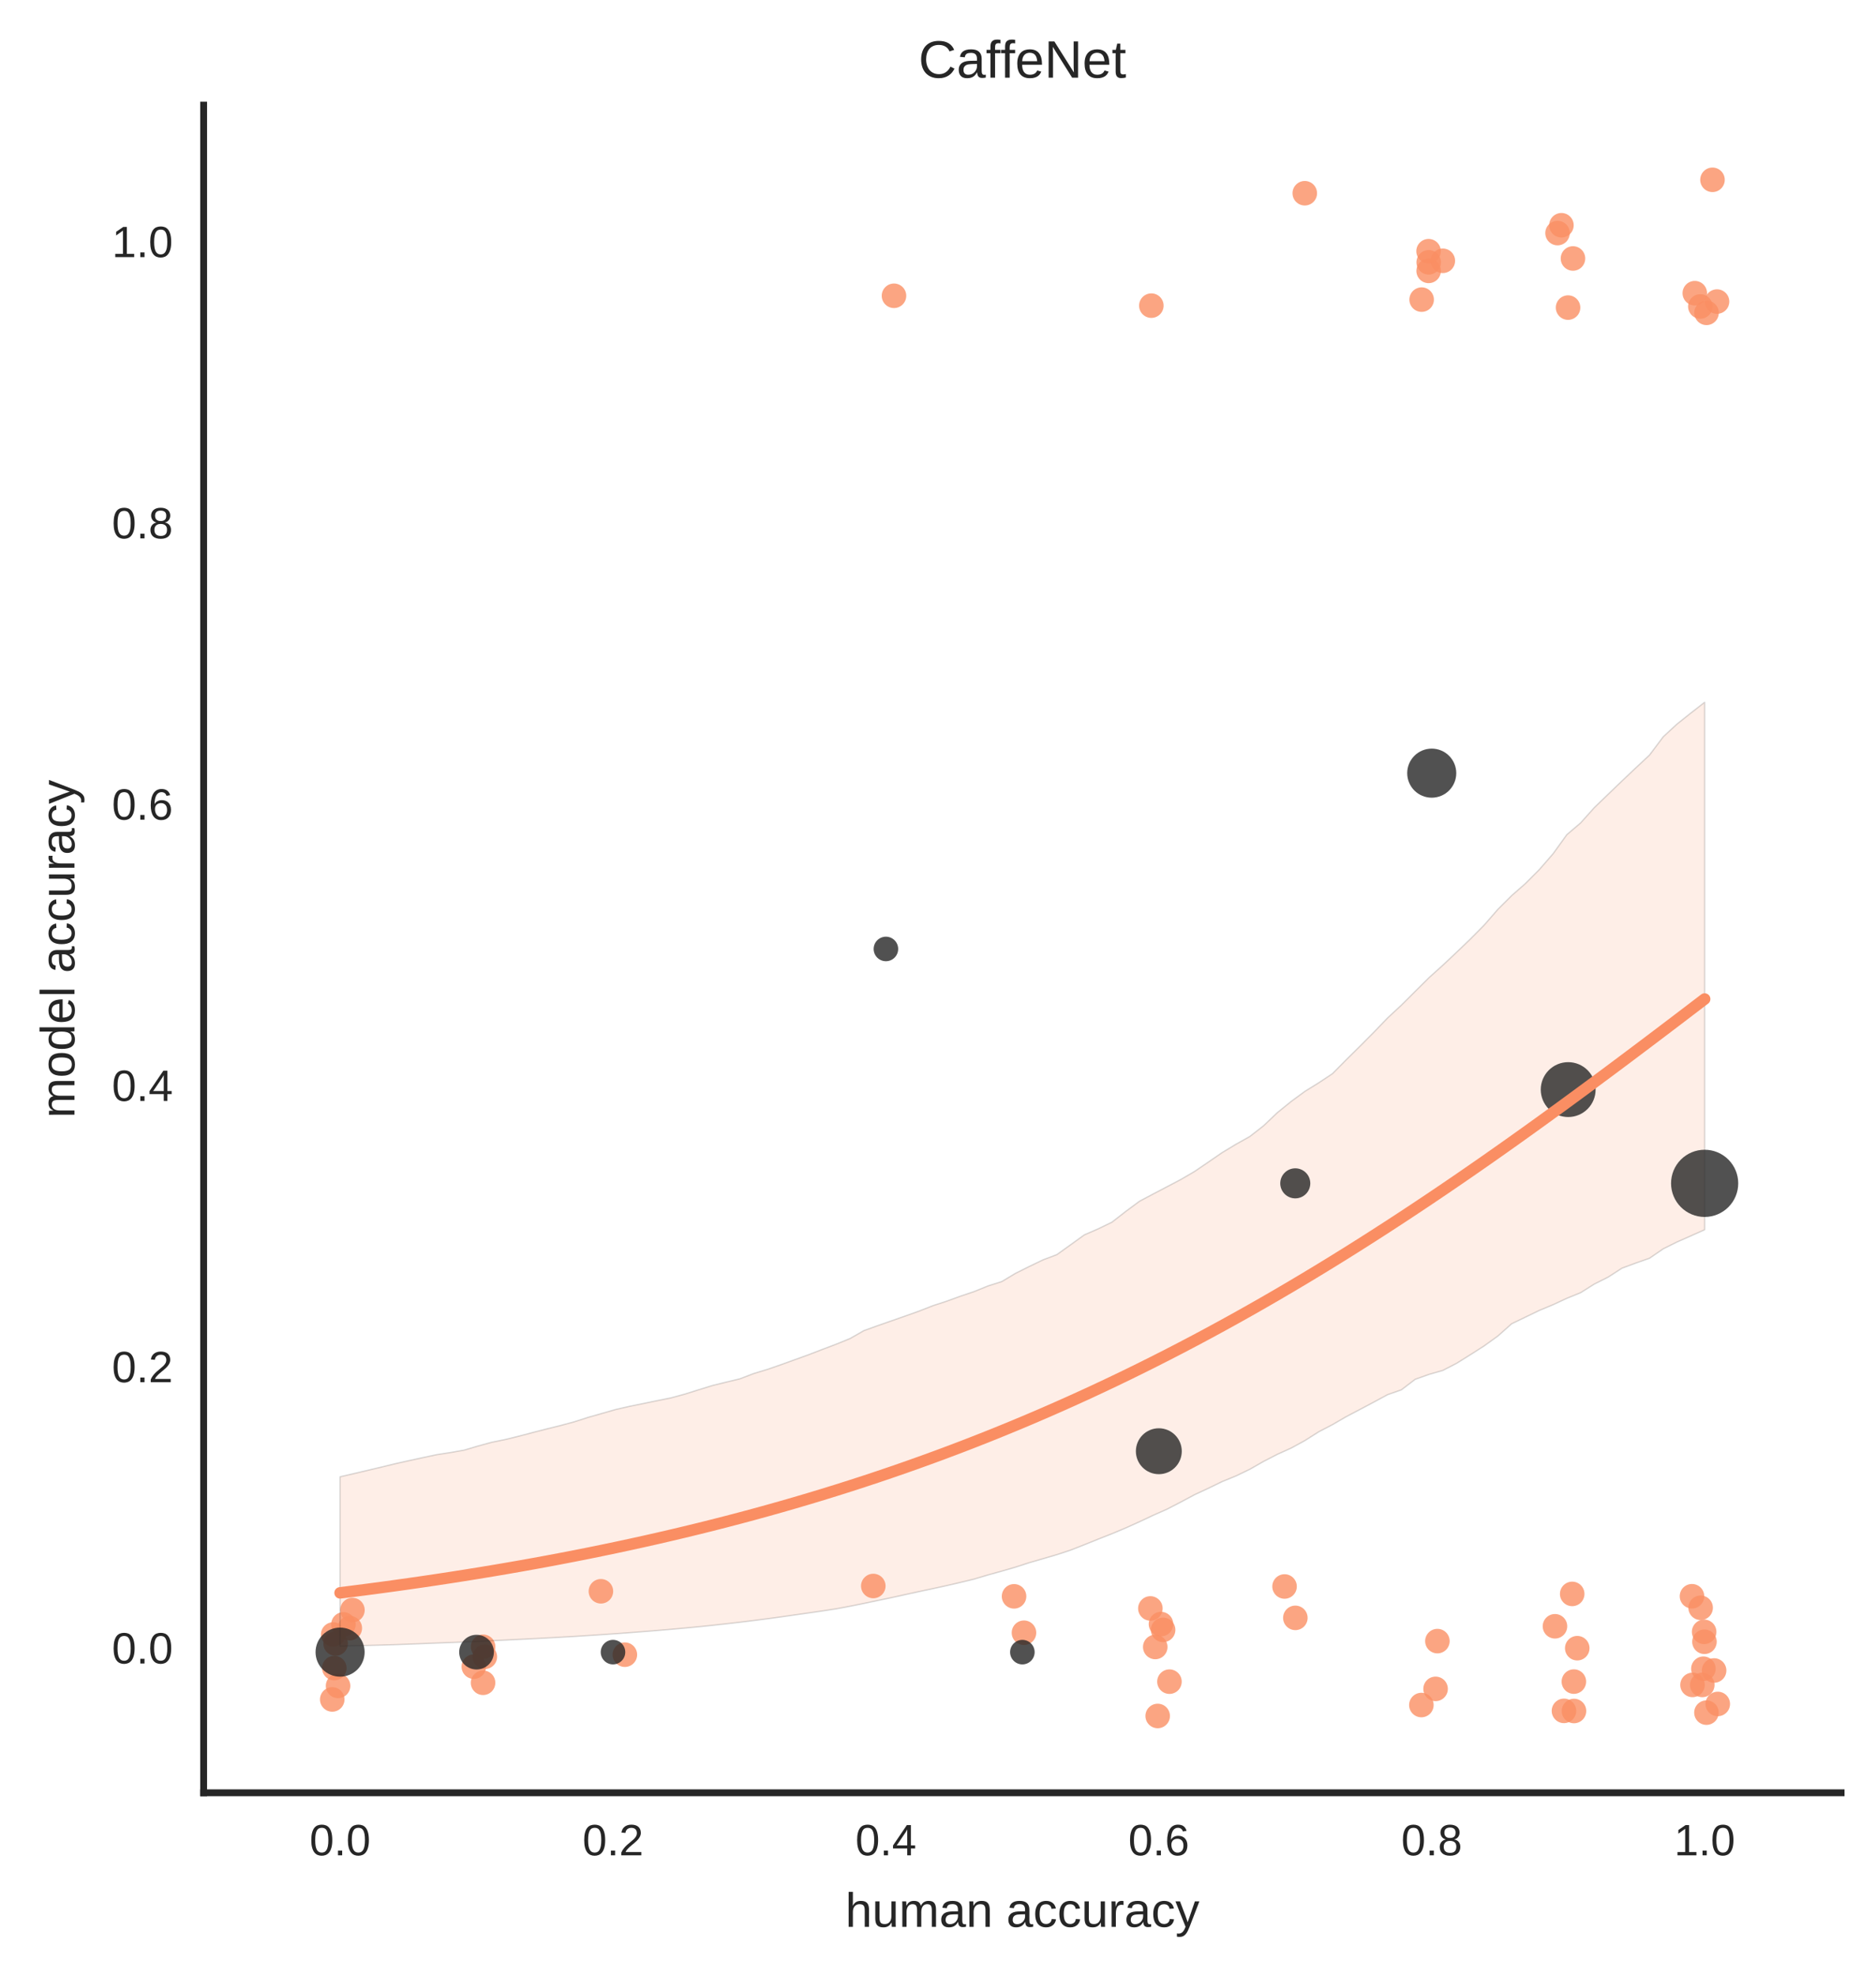 <?xml version="1.0" encoding="utf-8" standalone="no"?>
<!DOCTYPE svg PUBLIC "-//W3C//DTD SVG 1.1//EN"
  "http://www.w3.org/Graphics/SVG/1.1/DTD/svg11.dtd">
<!-- Created with matplotlib (http://matplotlib.org/) -->
<svg height="360pt" version="1.1" viewBox="0 0 342 360" width="342pt" xmlns="http://www.w3.org/2000/svg" xmlns:xlink="http://www.w3.org/1999/xlink">
 <defs>
  <style type="text/css">
*{stroke-linecap:butt;stroke-linejoin:round;stroke-miterlimit:100000;}
  </style>
 </defs>
 <g id="figure_1">
  <g id="patch_1">
   <path d="M 0 360.132 
L 342.837 360.132 
L 342.837 0 
L 0 0 
z
" style="fill:#ffffff;"/>
  </g>
  <g id="axes_1">
   <g id="patch_2">
    <path d="M 37.123 326.671 
L 335.637 326.671 
L 335.637 19.157 
L 37.123 19.157 
z
" style="fill:#ffffff;"/>
   </g>
   <g id="matplotlib.axis_1">
    <g id="xtick_1">
     <g id="line2d_1">
      <defs>
       <path d="M 0 0 
L 0 0 
" id="m6d26e36f75" style="stroke:#262626;stroke-width:0.8;"/>
      </defs>
      <g>
       <use style="fill:#262626;stroke:#262626;stroke-width:0.8;" x="61.999" xlink:href="#m6d26e36f75" y="326.671"/>
      </g>
     </g>
     <g id="text_1">
      <!-- 0.0 -->
      <defs>
       <path d="M 9.125 0 
L 9.125 10.688 
L 18.656 10.688 
L 18.656 0 
z
" id="LiberationSans-2e"/>
       <path d="M 51.703 34.422 
Q 51.703 24.516 49.828 17.75 
Q 47.953 10.984 44.703 6.812 
Q 41.453 2.641 37.062 0.828 
Q 32.672 -0.984 27.688 -0.984 
Q 22.656 -0.984 18.312 0.828 
Q 13.969 2.641 10.766 6.781 
Q 7.562 10.938 5.734 17.703 
Q 3.906 24.469 3.906 34.422 
Q 3.906 44.828 5.734 51.641 
Q 7.562 58.453 10.781 62.5 
Q 14.016 66.547 18.406 68.188 
Q 22.797 69.828 27.984 69.828 
Q 32.906 69.828 37.219 68.188 
Q 41.547 66.547 44.766 62.5 
Q 48 58.453 49.844 51.641 
Q 51.703 44.828 51.703 34.422 
M 42.781 34.422 
Q 42.781 42.625 41.797 48.062 
Q 40.828 53.516 38.922 56.766 
Q 37.016 60.016 34.25 61.359 
Q 31.5 62.703 27.984 62.703 
Q 24.266 62.703 21.438 61.328 
Q 18.609 59.969 16.672 56.719 
Q 14.75 53.469 13.766 48.016 
Q 12.797 42.578 12.797 34.422 
Q 12.797 26.516 13.797 21.094 
Q 14.797 15.672 16.719 12.375 
Q 18.656 9.078 21.438 7.641 
Q 24.219 6.203 27.781 6.203 
Q 31.25 6.203 34.031 7.641 
Q 36.812 9.078 38.734 12.375 
Q 40.672 15.672 41.719 21.094 
Q 42.781 26.516 42.781 34.422 
" id="LiberationSans-30"/>
      </defs>
      <g style="fill:#262626;" transform="translate(56.439 338.068)scale(0.08 -0.08)">
       <use xlink:href="#LiberationSans-30"/>
       <use x="55.615" xlink:href="#LiberationSans-2e"/>
       <use x="83.398" xlink:href="#LiberationSans-30"/>
      </g>
     </g>
    </g>
    <g id="xtick_2">
     <g id="line2d_2">
      <g>
       <use style="fill:#262626;stroke:#262626;stroke-width:0.8;" x="111.752" xlink:href="#m6d26e36f75" y="326.671"/>
      </g>
     </g>
     <g id="text_2">
      <!-- 0.2 -->
      <defs>
       <path d="M 5.031 0 
L 5.031 6.203 
Q 7.516 11.922 11.109 16.281 
Q 14.703 20.656 18.656 24.188 
Q 22.609 27.734 26.484 30.766 
Q 30.375 33.797 33.5 36.812 
Q 36.625 39.844 38.547 43.156 
Q 40.484 46.484 40.484 50.688 
Q 40.484 53.609 39.594 55.828 
Q 38.719 58.062 37.062 59.562 
Q 35.406 61.078 33.078 61.828 
Q 30.766 62.594 27.938 62.594 
Q 25.297 62.594 22.969 61.859 
Q 20.656 61.141 18.844 59.672 
Q 17.047 58.203 15.891 56.031 
Q 14.75 53.859 14.406 50.984 
L 5.422 51.812 
Q 5.859 55.516 7.469 58.781 
Q 9.078 62.062 11.906 64.531 
Q 14.75 67 18.719 68.406 
Q 22.703 69.828 27.938 69.828 
Q 33.062 69.828 37.062 68.609 
Q 41.062 67.391 43.812 64.984 
Q 46.578 62.594 48.047 59.078 
Q 49.516 55.562 49.516 50.984 
Q 49.516 47.516 48.266 44.391 
Q 47.016 41.266 44.938 38.422 
Q 42.875 35.594 40.141 32.953 
Q 37.406 30.328 34.422 27.812 
Q 31.453 25.297 28.422 22.828 
Q 25.391 20.359 22.719 17.859 
Q 20.062 15.375 17.969 12.812 
Q 15.875 10.25 14.703 7.469 
L 50.594 7.469 
L 50.594 0 
z
" id="LiberationSans-32"/>
      </defs>
      <g style="fill:#262626;" transform="translate(106.192 338.068)scale(0.08 -0.08)">
       <use xlink:href="#LiberationSans-30"/>
       <use x="55.615" xlink:href="#LiberationSans-2e"/>
       <use x="83.398" xlink:href="#LiberationSans-32"/>
      </g>
     </g>
    </g>
    <g id="xtick_3">
     <g id="line2d_3">
      <g>
       <use style="fill:#262626;stroke:#262626;stroke-width:0.8;" x="161.504" xlink:href="#m6d26e36f75" y="326.671"/>
      </g>
     </g>
     <g id="text_3">
      <!-- 0.4 -->
      <defs>
       <path d="M 43.016 15.578 
L 43.016 0 
L 34.719 0 
L 34.719 15.578 
L 2.297 15.578 
L 2.297 22.406 
L 33.797 68.797 
L 43.016 68.797 
L 43.016 22.516 
L 52.688 22.516 
L 52.688 15.578 
z
M 34.719 58.891 
Q 34.625 58.641 34.234 57.938 
Q 33.844 57.234 33.344 56.344 
Q 32.859 55.469 32.344 54.562 
Q 31.844 53.656 31.453 53.078 
L 13.812 27.094 
Q 13.578 26.703 13.109 26.062 
Q 12.641 25.438 12.156 24.781 
Q 11.672 24.125 11.172 23.484 
Q 10.688 22.859 10.406 22.516 
L 34.719 22.516 
z
" id="LiberationSans-34"/>
      </defs>
      <g style="fill:#262626;" transform="translate(155.944 338.068)scale(0.08 -0.08)">
       <use xlink:href="#LiberationSans-30"/>
       <use x="55.615" xlink:href="#LiberationSans-2e"/>
       <use x="83.398" xlink:href="#LiberationSans-34"/>
      </g>
     </g>
    </g>
    <g id="xtick_4">
     <g id="line2d_4">
      <g>
       <use style="fill:#262626;stroke:#262626;stroke-width:0.8;" x="211.256" xlink:href="#m6d26e36f75" y="326.671"/>
      </g>
     </g>
     <g id="text_4">
      <!-- 0.6 -->
      <defs>
       <path d="M 51.219 22.516 
Q 51.219 17.328 49.781 13 
Q 48.344 8.688 45.531 5.578 
Q 42.719 2.484 38.562 0.75 
Q 34.422 -0.984 29 -0.984 
Q 23 -0.984 18.5 1.312 
Q 14.016 3.609 11.031 7.922 
Q 8.062 12.25 6.562 18.531 
Q 5.078 24.812 5.078 32.812 
Q 5.078 42 6.766 48.922 
Q 8.453 55.859 11.625 60.5 
Q 14.797 65.141 19.359 67.484 
Q 23.922 69.828 29.688 69.828 
Q 33.203 69.828 36.281 69.094 
Q 39.359 68.359 41.875 66.719 
Q 44.391 65.094 46.281 62.406 
Q 48.188 59.719 49.312 55.812 
L 40.922 54.297 
Q 39.547 58.734 36.547 60.719 
Q 33.547 62.703 29.594 62.703 
Q 25.984 62.703 23.047 60.984 
Q 20.125 59.281 18.062 55.875 
Q 16.016 52.484 14.906 47.359 
Q 13.812 42.234 13.812 35.406 
Q 16.219 39.844 20.562 42.156 
Q 24.906 44.484 30.516 44.484 
Q 35.203 44.484 39.016 42.969 
Q 42.828 41.453 45.531 38.594 
Q 48.25 35.75 49.734 31.672 
Q 51.219 27.594 51.219 22.516 
M 42.281 22.125 
Q 42.281 25.688 41.406 28.562 
Q 40.531 31.453 38.766 33.469 
Q 37.016 35.5 34.422 36.594 
Q 31.844 37.703 28.422 37.703 
Q 26.031 37.703 23.578 36.984 
Q 21.141 36.281 19.156 34.688 
Q 17.188 33.109 15.938 30.516 
Q 14.703 27.938 14.703 24.219 
Q 14.703 20.406 15.672 17.109 
Q 16.656 13.812 18.484 11.375 
Q 20.312 8.938 22.891 7.516 
Q 25.484 6.109 28.719 6.109 
Q 31.891 6.109 34.406 7.203 
Q 36.922 8.297 38.672 10.375 
Q 40.438 12.453 41.359 15.422 
Q 42.281 18.406 42.281 22.125 
" id="LiberationSans-36"/>
      </defs>
      <g style="fill:#262626;" transform="translate(205.696 338.068)scale(0.08 -0.08)">
       <use xlink:href="#LiberationSans-30"/>
       <use x="55.615" xlink:href="#LiberationSans-2e"/>
       <use x="83.398" xlink:href="#LiberationSans-36"/>
      </g>
     </g>
    </g>
    <g id="xtick_5">
     <g id="line2d_5">
      <g>
       <use style="fill:#262626;stroke:#262626;stroke-width:0.8;" x="261.009" xlink:href="#m6d26e36f75" y="326.671"/>
      </g>
     </g>
     <g id="text_5">
      <!-- 0.8 -->
      <defs>
       <path d="M 51.266 19.188 
Q 51.266 14.797 49.875 11.109 
Q 48.484 7.422 45.625 4.734 
Q 42.781 2.047 38.328 0.531 
Q 33.891 -0.984 27.828 -0.984 
Q 21.781 -0.984 17.359 0.531 
Q 12.938 2.047 10.031 4.703 
Q 7.125 7.375 5.734 11.062 
Q 4.344 14.75 4.344 19.094 
Q 4.344 22.859 5.484 25.781 
Q 6.641 28.719 8.562 30.828 
Q 10.5 32.953 12.969 34.25 
Q 15.438 35.547 18.062 35.984 
L 18.062 36.188 
Q 15.188 36.859 12.906 38.375 
Q 10.641 39.891 9.094 42.016 
Q 7.562 44.141 6.75 46.719 
Q 5.953 49.312 5.953 52.203 
Q 5.953 55.812 7.344 59 
Q 8.734 62.203 11.469 64.625 
Q 14.203 67.047 18.25 68.438 
Q 22.312 69.828 27.641 69.828 
Q 33.25 69.828 37.375 68.406 
Q 41.5 67 44.203 64.578 
Q 46.922 62.156 48.234 58.938 
Q 49.562 55.719 49.562 52.094 
Q 49.562 49.266 48.75 46.672 
Q 47.953 44.094 46.406 41.969 
Q 44.875 39.844 42.594 38.344 
Q 40.328 36.859 37.359 36.281 
L 37.359 36.078 
Q 40.328 35.594 42.859 34.297 
Q 45.406 33.016 47.266 30.891 
Q 49.125 28.766 50.188 25.828 
Q 51.266 22.906 51.266 19.188 
M 40.438 51.609 
Q 40.438 54.203 39.766 56.344 
Q 39.109 58.5 37.594 60.031 
Q 36.078 61.578 33.641 62.422 
Q 31.203 63.281 27.641 63.281 
Q 24.172 63.281 21.781 62.422 
Q 19.391 61.578 17.844 60.031 
Q 16.312 58.5 15.625 56.344 
Q 14.938 54.203 14.938 51.609 
Q 14.938 49.562 15.469 47.406 
Q 16.016 45.266 17.422 43.5 
Q 18.844 41.75 21.328 40.625 
Q 23.828 39.5 27.734 39.5 
Q 31.891 39.5 34.406 40.625 
Q 36.922 41.75 38.25 43.5 
Q 39.594 45.266 40.016 47.406 
Q 40.438 49.562 40.438 51.609 
M 42.141 20.016 
Q 42.141 22.516 41.453 24.828 
Q 40.766 27.156 39.109 28.938 
Q 37.453 30.719 34.641 31.812 
Q 31.844 32.906 27.641 32.906 
Q 23.781 32.906 21.062 31.812 
Q 18.359 30.719 16.672 28.906 
Q 14.984 27.094 14.203 24.719 
Q 13.422 22.359 13.422 19.828 
Q 13.422 16.656 14.203 14.031 
Q 14.984 11.422 16.688 9.547 
Q 18.406 7.672 21.188 6.641 
Q 23.969 5.609 27.938 5.609 
Q 31.938 5.609 34.672 6.641 
Q 37.406 7.672 39.062 9.547 
Q 40.719 11.422 41.422 14.078 
Q 42.141 16.75 42.141 20.016 
" id="LiberationSans-38"/>
      </defs>
      <g style="fill:#262626;" transform="translate(255.449 338.068)scale(0.08 -0.08)">
       <use xlink:href="#LiberationSans-30"/>
       <use x="55.615" xlink:href="#LiberationSans-2e"/>
       <use x="83.398" xlink:href="#LiberationSans-38"/>
      </g>
     </g>
    </g>
    <g id="xtick_6">
     <g id="line2d_6">
      <g>
       <use style="fill:#262626;stroke:#262626;stroke-width:0.8;" x="310.761" xlink:href="#m6d26e36f75" y="326.671"/>
      </g>
     </g>
     <g id="text_6">
      <!-- 1.0 -->
      <defs>
       <path d="M 7.625 0 
L 7.625 7.469 
L 25.141 7.469 
L 25.141 60.406 
L 9.625 49.312 
L 9.625 57.625 
L 25.875 68.797 
L 33.984 68.797 
L 33.984 7.469 
L 50.734 7.469 
L 50.734 0 
z
" id="LiberationSans-31"/>
      </defs>
      <g style="fill:#262626;" transform="translate(305.201 338.068)scale(0.08 -0.08)">
       <use xlink:href="#LiberationSans-31"/>
       <use x="55.615" xlink:href="#LiberationSans-2e"/>
       <use x="83.398" xlink:href="#LiberationSans-30"/>
      </g>
     </g>
    </g>
    <g id="text_7">
     <!-- human accuracy -->
     <defs>
      <path d="M 6.938 0 
L 6.938 40.531 
Q 6.938 42.188 6.906 43.922 
Q 6.891 45.656 6.828 47.266 
Q 6.781 48.875 6.734 50.281 
Q 6.688 51.703 6.641 52.828 
L 14.938 52.828 
Q 14.984 51.703 15.062 50.266 
Q 15.141 48.828 15.203 47.312 
Q 15.281 45.797 15.297 44.406 
Q 15.328 43.016 15.328 42.047 
L 15.531 42.047 
Q 16.453 45.062 17.5 47.281 
Q 18.562 49.516 19.969 50.953 
Q 21.391 52.391 23.344 53.094 
Q 25.297 53.812 28.078 53.812 
Q 29.156 53.812 30.125 53.641 
Q 31.109 53.469 31.641 53.328 
L 31.641 45.266 
Q 30.766 45.516 29.594 45.625 
Q 28.422 45.75 26.953 45.75 
Q 23.922 45.75 21.797 44.375 
Q 19.672 43.016 18.328 40.594 
Q 17 38.188 16.359 34.844 
Q 15.719 31.5 15.719 27.547 
L 15.719 0 
z
" id="LiberationSans-72"/>
      <path d="M 20.219 -0.984 
Q 12.25 -0.984 8.25 3.219 
Q 4.25 7.422 4.25 14.75 
Q 4.25 19.969 6.219 23.312 
Q 8.203 26.656 11.391 28.562 
Q 14.594 30.469 18.688 31.203 
Q 22.797 31.938 27.047 32.031 
L 38.922 32.234 
L 38.922 35.109 
Q 38.922 38.375 38.234 40.672 
Q 37.547 42.969 36.125 44.375 
Q 34.719 45.797 32.594 46.453 
Q 30.469 47.125 27.594 47.125 
Q 25.047 47.125 23 46.75 
Q 20.953 46.391 19.438 45.438 
Q 17.922 44.484 16.984 42.844 
Q 16.062 41.219 15.766 38.719 
L 6.594 39.547 
Q 7.078 42.672 8.438 45.281 
Q 9.812 47.906 12.328 49.797 
Q 14.844 51.703 18.625 52.75 
Q 22.406 53.812 27.781 53.812 
Q 37.75 53.812 42.766 49.234 
Q 47.797 44.672 47.797 36.031 
L 47.797 13.281 
Q 47.797 9.375 48.828 7.391 
Q 49.859 5.422 52.734 5.422 
Q 53.469 5.422 54.203 5.516 
Q 54.938 5.609 55.609 5.766 
L 55.609 0.297 
Q 53.953 -0.094 52.312 -0.281 
Q 50.688 -0.484 48.828 -0.484 
Q 46.344 -0.484 44.562 0.172 
Q 42.781 0.828 41.656 2.172 
Q 40.531 3.516 39.938 5.484 
Q 39.359 7.469 39.203 10.109 
L 38.922 10.109 
Q 37.5 7.562 35.812 5.516 
Q 34.125 3.469 31.875 2.031 
Q 29.641 0.594 26.781 -0.188 
Q 23.922 -0.984 20.219 -0.984 
M 22.219 5.609 
Q 26.422 5.609 29.562 7.141 
Q 32.719 8.688 34.781 11.078 
Q 36.859 13.484 37.891 16.312 
Q 38.922 19.141 38.922 21.734 
L 38.922 26.078 
L 29.297 25.875 
Q 26.078 25.828 23.172 25.406 
Q 20.266 25 18.062 23.781 
Q 15.875 22.562 14.578 20.359 
Q 13.281 18.172 13.281 14.594 
Q 13.281 10.297 15.594 7.953 
Q 17.922 5.609 22.219 5.609 
" id="LiberationSans-61"/>
      <path d="M 15.328 52.828 
L 15.328 19.344 
Q 15.328 15.484 15.891 12.891 
Q 16.453 10.297 17.719 8.703 
Q 19 7.125 21.062 6.469 
Q 23.141 5.812 26.219 5.812 
Q 29.344 5.812 31.859 6.906 
Q 34.375 8.016 36.156 10.078 
Q 37.938 12.156 38.906 15.203 
Q 39.891 18.266 39.891 22.219 
L 39.891 52.828 
L 48.688 52.828 
L 48.688 11.281 
Q 48.688 9.625 48.703 7.781 
Q 48.734 5.953 48.781 4.312 
Q 48.828 2.688 48.875 1.516 
Q 48.922 0.344 48.969 0 
L 40.672 0 
Q 40.625 0.25 40.578 1.312 
Q 40.531 2.391 40.453 3.781 
Q 40.375 5.172 40.328 6.609 
Q 40.281 8.062 40.281 9.031 
L 40.141 9.031 
Q 38.875 6.734 37.359 4.875 
Q 35.844 3.031 33.844 1.734 
Q 31.844 0.438 29.25 -0.266 
Q 26.656 -0.984 23.25 -0.984 
Q 18.844 -0.984 15.672 0.094 
Q 12.5 1.172 10.453 3.422 
Q 8.406 5.672 7.453 9.188 
Q 6.5 12.703 6.5 17.625 
L 6.5 52.828 
z
" id="LiberationSans-75"/>
      <path d="M 13.422 26.656 
Q 13.422 22.125 14.078 18.312 
Q 14.75 14.5 16.312 11.734 
Q 17.875 8.984 20.438 7.469 
Q 23 5.953 26.766 5.953 
Q 31.453 5.953 34.594 8.484 
Q 37.75 11.031 38.484 16.312 
L 47.359 15.719 
Q 46.922 12.453 45.453 9.422 
Q 44 6.391 41.484 4.094 
Q 38.969 1.812 35.344 0.406 
Q 31.734 -0.984 27 -0.984 
Q 20.797 -0.984 16.453 1.109 
Q 12.109 3.219 9.391 6.906 
Q 6.688 10.594 5.469 15.594 
Q 4.25 20.609 4.25 26.469 
Q 4.25 31.781 5.125 35.859 
Q 6 39.938 7.594 42.984 
Q 9.188 46.047 11.328 48.125 
Q 13.484 50.203 15.984 51.438 
Q 18.5 52.688 21.281 53.25 
Q 24.078 53.812 26.906 53.812 
Q 31.344 53.812 34.812 52.594 
Q 38.281 51.375 40.797 49.25 
Q 43.312 47.125 44.875 44.234 
Q 46.438 41.359 47.078 38.031 
L 38.031 37.359 
Q 37.359 41.75 34.562 44.328 
Q 31.781 46.922 26.656 46.922 
Q 22.906 46.922 20.391 45.672 
Q 17.875 44.438 16.312 41.922 
Q 14.75 39.406 14.078 35.594 
Q 13.422 31.781 13.422 26.656 
" id="LiberationSans-63"/>
      <path d="M 29.5 0 
Q 27.641 -4.781 25.703 -8.609 
Q 23.781 -12.453 21.391 -15.156 
Q 19 -17.875 16.062 -19.312 
Q 13.141 -20.75 9.328 -20.75 
Q 7.672 -20.75 6.25 -20.656 
Q 4.828 -20.562 3.266 -20.219 
L 3.266 -13.625 
Q 4.203 -13.766 5.375 -13.844 
Q 6.547 -13.922 7.375 -13.922 
Q 11.234 -13.922 14.547 -11.031 
Q 17.875 -8.156 20.359 -1.859 
L 21.188 0.25 
L 0.25 52.828 
L 9.625 52.828 
L 20.75 23.641 
Q 21.234 22.312 21.984 20.109 
Q 22.75 17.922 23.5 15.719 
Q 24.266 13.531 24.844 11.766 
Q 25.438 10.016 25.531 9.578 
Q 25.688 10.109 26.25 11.688 
Q 26.812 13.281 27.516 15.234 
Q 28.219 17.188 28.953 19.188 
Q 29.688 21.188 30.172 22.656 
L 40.531 52.828 
L 49.812 52.828 
z
" id="LiberationSans-79"/>
      <path d="M 15.484 43.797 
Q 16.938 46.484 18.641 48.359 
Q 20.359 50.25 22.406 51.469 
Q 24.469 52.688 26.906 53.25 
Q 29.344 53.812 32.375 53.812 
Q 37.453 53.812 40.703 52.438 
Q 43.953 51.078 45.828 48.609 
Q 47.703 46.141 48.406 42.719 
Q 49.125 39.312 49.125 35.203 
L 49.125 0 
L 40.281 0 
L 40.281 33.5 
Q 40.281 36.859 39.859 39.391 
Q 39.453 41.938 38.281 43.625 
Q 37.109 45.312 34.953 46.156 
Q 32.812 47.016 29.391 47.016 
Q 26.266 47.016 23.75 45.891 
Q 21.234 44.781 19.453 42.719 
Q 17.672 40.672 16.688 37.734 
Q 15.719 34.812 15.719 31.156 
L 15.719 0 
L 6.938 0 
L 6.938 72.469 
L 15.719 72.469 
L 15.719 53.609 
Q 15.719 52 15.672 50.391 
Q 15.625 48.781 15.547 47.406 
Q 15.484 46.047 15.422 45.094 
Q 15.375 44.141 15.328 43.797 
z
" id="LiberationSans-68"/>
      <path d="M 37.5 0 
L 37.5 33.5 
Q 37.5 37.359 37.016 39.938 
Q 36.531 42.531 35.375 44.109 
Q 34.234 45.703 32.375 46.359 
Q 30.516 47.016 27.828 47.016 
Q 25.047 47.016 22.797 45.922 
Q 20.562 44.828 18.969 42.75 
Q 17.391 40.672 16.531 37.625 
Q 15.672 34.578 15.672 30.609 
L 15.672 0 
L 6.938 0 
L 6.938 41.547 
Q 6.938 43.219 6.906 45.047 
Q 6.891 46.875 6.828 48.5 
Q 6.781 50.141 6.734 51.312 
Q 6.688 52.484 6.641 52.828 
L 14.938 52.828 
Q 14.984 52.594 15.031 51.516 
Q 15.094 50.438 15.156 49.047 
Q 15.234 47.656 15.281 46.219 
Q 15.328 44.781 15.328 43.797 
L 15.484 43.797 
Q 16.656 46.094 18.016 47.953 
Q 19.391 49.812 21.219 51.094 
Q 23.047 52.391 25.406 53.094 
Q 27.781 53.812 30.906 53.812 
Q 36.922 53.812 40.406 51.422 
Q 43.891 49.031 45.266 43.797 
L 45.406 43.797 
Q 46.578 46.094 48.047 47.953 
Q 49.516 49.812 51.469 51.094 
Q 53.422 52.391 55.859 53.094 
Q 58.297 53.812 61.422 53.812 
Q 65.438 53.812 68.328 52.734 
Q 71.234 51.656 73.094 49.406 
Q 74.953 47.172 75.828 43.625 
Q 76.703 40.094 76.703 35.203 
L 76.703 0 
L 68.016 0 
L 68.016 33.5 
Q 68.016 37.359 67.531 39.938 
Q 67.047 42.531 65.891 44.109 
Q 64.75 45.703 62.891 46.359 
Q 61.031 47.016 58.344 47.016 
Q 55.562 47.016 53.312 45.969 
Q 51.078 44.922 49.484 42.875 
Q 47.906 40.828 47.047 37.75 
Q 46.188 34.672 46.188 30.609 
L 46.188 0 
z
" id="LiberationSans-6d"/>
      <path d="M 40.281 0 
L 40.281 33.5 
Q 40.281 37.359 39.719 39.938 
Q 39.156 42.531 37.891 44.109 
Q 36.625 45.703 34.547 46.359 
Q 32.469 47.016 29.391 47.016 
Q 26.266 47.016 23.75 45.922 
Q 21.234 44.828 19.453 42.75 
Q 17.672 40.672 16.688 37.625 
Q 15.719 34.578 15.719 30.609 
L 15.719 0 
L 6.938 0 
L 6.938 41.547 
Q 6.938 43.219 6.906 45.047 
Q 6.891 46.875 6.828 48.5 
Q 6.781 50.141 6.734 51.312 
Q 6.688 52.484 6.641 52.828 
L 14.938 52.828 
Q 14.984 52.594 15.031 51.516 
Q 15.094 50.438 15.156 49.047 
Q 15.234 47.656 15.281 46.219 
Q 15.328 44.781 15.328 43.797 
L 15.484 43.797 
Q 16.75 46.094 18.266 47.953 
Q 19.781 49.812 21.781 51.094 
Q 23.781 52.391 26.359 53.094 
Q 28.953 53.812 32.375 53.812 
Q 36.766 53.812 39.938 52.734 
Q 43.109 51.656 45.156 49.406 
Q 47.219 47.172 48.172 43.625 
Q 49.125 40.094 49.125 35.203 
L 49.125 0 
z
" id="LiberationSans-6e"/>
      <path id="LiberationSans-20"/>
     </defs>
     <g style="fill:#262626;" transform="translate(154.1 351.106)scale(0.088 -0.088)">
      <use xlink:href="#LiberationSans-68"/>
      <use x="55.615" xlink:href="#LiberationSans-75"/>
      <use x="111.23" xlink:href="#LiberationSans-6d"/>
      <use x="194.531" xlink:href="#LiberationSans-61"/>
      <use x="250.146" xlink:href="#LiberationSans-6e"/>
      <use x="305.762" xlink:href="#LiberationSans-20"/>
      <use x="333.545" xlink:href="#LiberationSans-61"/>
      <use x="389.16" xlink:href="#LiberationSans-63"/>
      <use x="439.16" xlink:href="#LiberationSans-63"/>
      <use x="489.16" xlink:href="#LiberationSans-75"/>
      <use x="544.775" xlink:href="#LiberationSans-72"/>
      <use x="578.076" xlink:href="#LiberationSans-61"/>
      <use x="633.691" xlink:href="#LiberationSans-63"/>
      <use x="683.691" xlink:href="#LiberationSans-79"/>
     </g>
    </g>
   </g>
   <g id="matplotlib.axis_2">
    <g id="ytick_1">
     <g id="line2d_7">
      <g>
       <use style="fill:#262626;stroke:#262626;stroke-width:0.8;" x="37.123" xlink:href="#m6d26e36f75" y="301.045"/>
      </g>
     </g>
     <g id="text_8">
      <!-- 0.0 -->
      <g style="fill:#262626;" transform="translate(20.403 303.114)scale(0.08 -0.08)">
       <use xlink:href="#LiberationSans-30"/>
       <use x="55.615" xlink:href="#LiberationSans-2e"/>
       <use x="83.398" xlink:href="#LiberationSans-30"/>
      </g>
     </g>
    </g>
    <g id="ytick_2">
     <g id="line2d_8">
      <g>
       <use style="fill:#262626;stroke:#262626;stroke-width:0.8;" x="37.123" xlink:href="#m6d26e36f75" y="249.792"/>
      </g>
     </g>
     <g id="text_9">
      <!-- 0.2 -->
      <g style="fill:#262626;" transform="translate(20.403 251.861)scale(0.08 -0.08)">
       <use xlink:href="#LiberationSans-30"/>
       <use x="55.615" xlink:href="#LiberationSans-2e"/>
       <use x="83.398" xlink:href="#LiberationSans-32"/>
      </g>
     </g>
    </g>
    <g id="ytick_3">
     <g id="line2d_9">
      <g>
       <use style="fill:#262626;stroke:#262626;stroke-width:0.8;" x="37.123" xlink:href="#m6d26e36f75" y="198.54"/>
      </g>
     </g>
     <g id="text_10">
      <!-- 0.4 -->
      <g style="fill:#262626;" transform="translate(20.403 200.609)scale(0.08 -0.08)">
       <use xlink:href="#LiberationSans-30"/>
       <use x="55.615" xlink:href="#LiberationSans-2e"/>
       <use x="83.398" xlink:href="#LiberationSans-34"/>
      </g>
     </g>
    </g>
    <g id="ytick_4">
     <g id="line2d_10">
      <g>
       <use style="fill:#262626;stroke:#262626;stroke-width:0.8;" x="37.123" xlink:href="#m6d26e36f75" y="147.288"/>
      </g>
     </g>
     <g id="text_11">
      <!-- 0.6 -->
      <g style="fill:#262626;" transform="translate(20.403 149.357)scale(0.08 -0.08)">
       <use xlink:href="#LiberationSans-30"/>
       <use x="55.615" xlink:href="#LiberationSans-2e"/>
       <use x="83.398" xlink:href="#LiberationSans-36"/>
      </g>
     </g>
    </g>
    <g id="ytick_5">
     <g id="line2d_11">
      <g>
       <use style="fill:#262626;stroke:#262626;stroke-width:0.8;" x="37.123" xlink:href="#m6d26e36f75" y="96.035"/>
      </g>
     </g>
     <g id="text_12">
      <!-- 0.8 -->
      <g style="fill:#262626;" transform="translate(20.403 98.104)scale(0.08 -0.08)">
       <use xlink:href="#LiberationSans-30"/>
       <use x="55.615" xlink:href="#LiberationSans-2e"/>
       <use x="83.398" xlink:href="#LiberationSans-38"/>
      </g>
     </g>
    </g>
    <g id="ytick_6">
     <g id="line2d_12">
      <g>
       <use style="fill:#262626;stroke:#262626;stroke-width:0.8;" x="37.123" xlink:href="#m6d26e36f75" y="44.783"/>
      </g>
     </g>
     <g id="text_13">
      <!-- 1.0 -->
      <g style="fill:#262626;" transform="translate(20.403 46.852)scale(0.08 -0.08)">
       <use xlink:href="#LiberationSans-31"/>
       <use x="55.615" xlink:href="#LiberationSans-2e"/>
       <use x="83.398" xlink:href="#LiberationSans-30"/>
      </g>
     </g>
    </g>
    <g id="text_14">
     <!-- model accuracy -->
     <defs>
      <path d="M 40.094 8.5 
Q 37.641 3.422 33.609 1.219 
Q 29.594 -0.984 23.641 -0.984 
Q 13.625 -0.984 8.906 5.75 
Q 4.203 12.5 4.203 26.172 
Q 4.203 53.812 23.641 53.812 
Q 29.641 53.812 33.641 51.609 
Q 37.641 49.422 40.094 44.625 
L 40.188 44.625 
Q 40.188 45.125 40.156 46.172 
Q 40.141 47.219 40.109 48.359 
Q 40.094 49.516 40.094 50.531 
Q 40.094 51.562 40.094 52 
L 40.094 72.469 
L 48.875 72.469 
L 48.875 10.891 
Q 48.875 8.984 48.891 7.219 
Q 48.922 5.469 48.969 4 
Q 49.031 2.547 49.078 1.484 
Q 49.125 0.438 49.172 0 
L 40.766 0 
Q 40.672 0.484 40.594 1.391 
Q 40.531 2.297 40.453 3.469 
Q 40.375 4.641 40.328 5.938 
Q 40.281 7.234 40.281 8.5 
z
M 13.422 26.469 
Q 13.422 21 14.109 17.094 
Q 14.797 13.188 16.312 10.672 
Q 17.828 8.156 20.172 6.984 
Q 22.516 5.812 25.875 5.812 
Q 29.344 5.812 32 6.938 
Q 34.672 8.062 36.453 10.578 
Q 38.234 13.094 39.156 17.141 
Q 40.094 21.188 40.094 27.047 
Q 40.094 32.672 39.156 36.547 
Q 38.234 40.438 36.422 42.828 
Q 34.625 45.219 32 46.266 
Q 29.391 47.312 25.984 47.312 
Q 22.75 47.312 20.406 46.188 
Q 18.062 45.062 16.5 42.578 
Q 14.938 40.094 14.172 36.109 
Q 13.422 32.125 13.422 26.469 
" id="LiberationSans-64"/>
      <path d="M 13.484 24.562 
Q 13.484 20.406 14.328 16.906 
Q 15.188 13.422 16.969 10.906 
Q 18.75 8.406 21.531 7 
Q 24.312 5.609 28.219 5.609 
Q 33.938 5.609 37.375 7.906 
Q 40.828 10.203 42.047 13.719 
L 49.75 11.531 
Q 48.922 9.328 47.438 7.109 
Q 45.953 4.891 43.453 3.094 
Q 40.969 1.312 37.234 0.156 
Q 33.5 -0.984 28.219 -0.984 
Q 16.5 -0.984 10.375 6 
Q 4.25 12.984 4.25 26.766 
Q 4.25 34.188 6.094 39.328 
Q 7.953 44.484 11.172 47.703 
Q 14.406 50.922 18.703 52.359 
Q 23 53.812 27.875 53.812 
Q 34.516 53.812 38.984 51.656 
Q 43.453 49.516 46.156 45.719 
Q 48.875 41.938 50.016 36.812 
Q 51.172 31.688 51.172 25.734 
L 51.172 24.562 
z
M 42.094 31.297 
Q 41.359 39.656 37.844 43.484 
Q 34.328 47.312 27.734 47.312 
Q 25.531 47.312 23.109 46.609 
Q 20.703 45.906 18.656 44.094 
Q 16.609 42.281 15.188 39.172 
Q 13.766 36.078 13.578 31.297 
z
" id="LiberationSans-65"/>
      <path d="M 51.422 26.469 
Q 51.422 12.594 45.312 5.797 
Q 39.203 -0.984 27.594 -0.984 
Q 22.078 -0.984 17.719 0.672 
Q 13.375 2.344 10.375 5.766 
Q 7.375 9.188 5.781 14.328 
Q 4.203 19.484 4.203 26.469 
Q 4.203 53.812 27.875 53.812 
Q 34.031 53.812 38.5 52.094 
Q 42.969 50.391 45.828 46.969 
Q 48.688 43.562 50.047 38.422 
Q 51.422 33.297 51.422 26.469 
M 42.188 26.469 
Q 42.188 32.625 41.234 36.625 
Q 40.281 40.625 38.453 43.016 
Q 36.625 45.406 33.984 46.359 
Q 31.344 47.312 28.031 47.312 
Q 24.656 47.312 21.938 46.312 
Q 19.234 45.312 17.328 42.891 
Q 15.438 40.484 14.422 36.469 
Q 13.422 32.469 13.422 26.469 
Q 13.422 20.312 14.5 16.281 
Q 15.578 12.25 17.453 9.859 
Q 19.344 7.469 21.906 6.484 
Q 24.469 5.516 27.484 5.516 
Q 30.859 5.516 33.594 6.469 
Q 36.328 7.422 38.234 9.812 
Q 40.141 12.203 41.156 16.25 
Q 42.188 20.312 42.188 26.469 
" id="LiberationSans-6f"/>
      <path d="M 6.734 0 
L 6.734 72.469 
L 15.531 72.469 
L 15.531 0 
z
" id="LiberationSans-6c"/>
     </defs>
     <g style="fill:#262626;" transform="translate(13.577 203.725)rotate(-90.0)scale(0.088 -0.088)">
      <use xlink:href="#LiberationSans-6d"/>
      <use x="83.301" xlink:href="#LiberationSans-6f"/>
      <use x="138.916" xlink:href="#LiberationSans-64"/>
      <use x="194.531" xlink:href="#LiberationSans-65"/>
      <use x="250.146" xlink:href="#LiberationSans-6c"/>
      <use x="272.363" xlink:href="#LiberationSans-20"/>
      <use x="300.146" xlink:href="#LiberationSans-61"/>
      <use x="355.762" xlink:href="#LiberationSans-63"/>
      <use x="405.762" xlink:href="#LiberationSans-63"/>
      <use x="455.762" xlink:href="#LiberationSans-75"/>
      <use x="511.377" xlink:href="#LiberationSans-72"/>
      <use x="544.678" xlink:href="#LiberationSans-61"/>
      <use x="600.293" xlink:href="#LiberationSans-63"/>
      <use x="650.293" xlink:href="#LiberationSans-79"/>
     </g>
    </g>
   </g>
   <g id="PathCollection_1">
    <defs>
     <path d="M 0 2.236 
C 0.593 2.236 1.162 2 1.581 1.581 
C 2 1.162 2.236 0.593 2.236 0 
C 2.236 -0.593 2 -1.162 1.581 -1.581 
C 1.162 -2 0.593 -2.236 0 -2.236 
C -0.593 -2.236 -1.162 -2 -1.581 -1.581 
C -2 -1.162 -2.236 -0.593 -2.236 0 
C -2.236 0.593 -2 1.162 -1.581 1.581 
C -1.162 2 -0.593 2.236 0 2.236 
z
" id="mce75e9e0da"/>
    </defs>
    <g clip-path="url(#p71082d460b)">
     <use style="fill:#fa8e63;fill-opacity:0.8;" x="62.606" xlink:href="#mce75e9e0da" y="295.995"/>
     <use style="fill:#fa8e63;fill-opacity:0.8;" x="309.978" xlink:href="#mce75e9e0da" y="55.842"/>
     <use style="fill:#fa8e63;fill-opacity:0.8;" x="113.916" xlink:href="#mce75e9e0da" y="301.51"/>
     <use style="fill:#fa8e63;fill-opacity:0.8;" x="286.757" xlink:href="#mce75e9e0da" y="47.099"/>
     <use style="fill:#fa8e63;fill-opacity:0.8;" x="211.65" xlink:href="#mce75e9e0da" y="295.933"/>
     <use style="fill:#fa8e63;fill-opacity:0.8;" x="286.92" xlink:href="#mce75e9e0da" y="306.413"/>
     <use style="fill:#fa8e63;fill-opacity:0.8;" x="259.121" xlink:href="#mce75e9e0da" y="310.684"/>
     <use style="fill:#fa8e63;fill-opacity:0.8;" x="287.538" xlink:href="#mce75e9e0da" y="300.326"/>
     <use style="fill:#fa8e63;fill-opacity:0.8;" x="263.03" xlink:href="#mce75e9e0da" y="47.521"/>
     <use style="fill:#fa8e63;fill-opacity:0.8;" x="109.547" xlink:href="#mce75e9e0da" y="289.958"/>
     <use style="fill:#fa8e63;fill-opacity:0.8;" x="259.169" xlink:href="#mce75e9e0da" y="54.595"/>
     <use style="fill:#fa8e63;fill-opacity:0.8;" x="213.194" xlink:href="#mce75e9e0da" y="306.424"/>
     <use style="fill:#fa8e63;fill-opacity:0.8;" x="88.386" xlink:href="#mce75e9e0da" y="301.887"/>
     <use style="fill:#fa8e63;fill-opacity:0.8;" x="86.378" xlink:href="#mce75e9e0da" y="303.69"/>
     <use style="fill:#fa8e63;fill-opacity:0.8;" x="186.673" xlink:href="#mce75e9e0da" y="297.509"/>
     <use style="fill:#fa8e63;fill-opacity:0.8;" x="312.487" xlink:href="#mce75e9e0da" y="304.389"/>
     <use style="fill:#fa8e63;fill-opacity:0.8;" x="285.116" xlink:href="#mce75e9e0da" y="311.746"/>
     <use style="fill:#fa8e63;fill-opacity:0.8;" x="310.533" xlink:href="#mce75e9e0da" y="304.068"/>
     <use style="fill:#fa8e63;fill-opacity:0.8;" x="313.017" xlink:href="#mce75e9e0da" y="54.951"/>
     <use style="fill:#fa8e63;fill-opacity:0.8;" x="236.147" xlink:href="#mce75e9e0da" y="294.8"/>
     <use style="fill:#fa8e63;fill-opacity:0.8;" x="184.865" xlink:href="#mce75e9e0da" y="290.877"/>
     <use style="fill:#fa8e63;fill-opacity:0.8;" x="283.945" xlink:href="#mce75e9e0da" y="42.472"/>
     <use style="fill:#fa8e63;fill-opacity:0.8;" x="310.03" xlink:href="#mce75e9e0da" y="292.963"/>
     <use style="fill:#fa8e63;fill-opacity:0.8;" x="234.179" xlink:href="#mce75e9e0da" y="289.082"/>
     <use style="fill:#fa8e63;fill-opacity:0.8;" x="60.946" xlink:href="#mce75e9e0da" y="303.952"/>
     <use style="fill:#fa8e63;fill-opacity:0.8;" x="286.942" xlink:href="#mce75e9e0da" y="311.769"/>
     <use style="fill:#fa8e63;fill-opacity:0.8;" x="159.204" xlink:href="#mce75e9e0da" y="288.994"/>
     <use style="fill:#fa8e63;fill-opacity:0.8;" x="63.769" xlink:href="#mce75e9e0da" y="296.672"/>
     <use style="fill:#fa8e63;fill-opacity:0.8;" x="308.551" xlink:href="#mce75e9e0da" y="307.019"/>
     <use style="fill:#fa8e63;fill-opacity:0.8;" x="88.064" xlink:href="#mce75e9e0da" y="306.627"/>
     <use style="fill:#fa8e63;fill-opacity:0.8;" x="308.454" xlink:href="#mce75e9e0da" y="290.86"/>
     <use style="fill:#fa8e63;fill-opacity:0.8;" x="284.653" xlink:href="#mce75e9e0da" y="41.044"/>
     <use style="fill:#fa8e63;fill-opacity:0.8;" x="64.252" xlink:href="#mce75e9e0da" y="293.379"/>
     <use style="fill:#fa8e63;fill-opacity:0.8;" x="211.05" xlink:href="#mce75e9e0da" y="312.677"/>
     <use style="fill:#fa8e63;fill-opacity:0.8;" x="260.457" xlink:href="#mce75e9e0da" y="47.801"/>
     <use style="fill:#fa8e63;fill-opacity:0.8;" x="283.475" xlink:href="#mce75e9e0da" y="296.333"/>
     <use style="fill:#fa8e63;fill-opacity:0.8;" x="313.154" xlink:href="#mce75e9e0da" y="310.487"/>
     <use style="fill:#fa8e63;fill-opacity:0.8;" x="311.107" xlink:href="#mce75e9e0da" y="57.002"/>
     <use style="fill:#fa8e63;fill-opacity:0.8;" x="260.446" xlink:href="#mce75e9e0da" y="49.361"/>
     <use style="fill:#fa8e63;fill-opacity:0.8;" x="310.67" xlink:href="#mce75e9e0da" y="297.349"/>
     <use style="fill:#fa8e63;fill-opacity:0.8;" x="209.893" xlink:href="#mce75e9e0da" y="55.693"/>
     <use style="fill:#fa8e63;fill-opacity:0.8;" x="60.74" xlink:href="#mce75e9e0da" y="297.831"/>
     <use style="fill:#fa8e63;fill-opacity:0.8;" x="310.332" xlink:href="#mce75e9e0da" y="307.02"/>
     <use style="fill:#fa8e63;fill-opacity:0.8;" x="162.977" xlink:href="#mce75e9e0da" y="53.898"/>
     <use style="fill:#fa8e63;fill-opacity:0.8;" x="210.607" xlink:href="#mce75e9e0da" y="300.104"/>
     <use style="fill:#fa8e63;fill-opacity:0.8;" x="262.042" xlink:href="#mce75e9e0da" y="299.036"/>
     <use style="fill:#fa8e63;fill-opacity:0.8;" x="285.861" xlink:href="#mce75e9e0da" y="56.048"/>
     <use style="fill:#fa8e63;fill-opacity:0.8;" x="308.967" xlink:href="#mce75e9e0da" y="53.422"/>
     <use style="fill:#fa8e63;fill-opacity:0.8;" x="312.191" xlink:href="#mce75e9e0da" y="32.764"/>
     <use style="fill:#fa8e63;fill-opacity:0.8;" x="286.617" xlink:href="#mce75e9e0da" y="290.436"/>
     <use style="fill:#fa8e63;fill-opacity:0.8;" x="60.568" xlink:href="#mce75e9e0da" y="309.664"/>
     <use style="fill:#fa8e63;fill-opacity:0.8;" x="209.717" xlink:href="#mce75e9e0da" y="293.083"/>
     <use style="fill:#fa8e63;fill-opacity:0.8;" x="88.073" xlink:href="#mce75e9e0da" y="300.07"/>
     <use style="fill:#fa8e63;fill-opacity:0.8;" x="61.18" xlink:href="#mce75e9e0da" y="299.476"/>
     <use style="fill:#fa8e63;fill-opacity:0.8;" x="261.711" xlink:href="#mce75e9e0da" y="307.738"/>
     <use style="fill:#fa8e63;fill-opacity:0.8;" x="310.727" xlink:href="#mce75e9e0da" y="299.156"/>
     <use style="fill:#fa8e63;fill-opacity:0.8;" x="311.091" xlink:href="#mce75e9e0da" y="312.067"/>
     <use style="fill:#fa8e63;fill-opacity:0.8;" x="260.432" xlink:href="#mce75e9e0da" y="45.774"/>
     <use style="fill:#fa8e63;fill-opacity:0.8;" x="212.041" xlink:href="#mce75e9e0da" y="296.988"/>
     <use style="fill:#fa8e63;fill-opacity:0.8;" x="237.865" xlink:href="#mce75e9e0da" y="35.211"/>
     <use style="fill:#fa8e63;fill-opacity:0.8;" x="61.633" xlink:href="#mce75e9e0da" y="307.194"/>
    </g>
   </g>
   <g id="PolyCollection_1">
    <defs>
     <path d="M 61.999 -91.037 
L 61.999 -60.176 
L 64.512 -60.238 
L 67.025 -60.302 
L 69.538 -60.372 
L 72.05 -60.449 
L 74.563 -60.541 
L 77.076 -60.639 
L 79.589 -60.739 
L 82.101 -60.832 
L 84.614 -60.931 
L 87.127 -61.045 
L 89.64 -61.171 
L 92.152 -61.285 
L 94.665 -61.406 
L 97.178 -61.532 
L 99.691 -61.666 
L 102.203 -61.807 
L 104.716 -61.947 
L 107.229 -62.107 
L 109.742 -62.275 
L 112.254 -62.448 
L 114.767 -62.631 
L 117.28 -62.824 
L 119.793 -63.027 
L 122.305 -63.241 
L 124.818 -63.467 
L 127.331 -63.705 
L 129.844 -63.967 
L 132.356 -64.243 
L 134.869 -64.535 
L 137.382 -64.842 
L 139.894 -65.168 
L 142.407 -65.508 
L 144.92 -65.871 
L 147.433 -66.226 
L 149.945 -66.593 
L 152.458 -66.98 
L 154.971 -67.449 
L 157.484 -67.96 
L 159.996 -68.49 
L 162.509 -69.011 
L 165.022 -69.567 
L 167.535 -70.118 
L 170.047 -70.653 
L 172.56 -71.202 
L 175.073 -71.782 
L 177.586 -72.393 
L 180.098 -73.146 
L 182.611 -73.84 
L 185.124 -74.566 
L 187.637 -75.383 
L 190.149 -76.11 
L 192.662 -76.844 
L 195.175 -77.671 
L 197.688 -78.655 
L 200.2 -79.67 
L 202.713 -80.658 
L 205.226 -81.715 
L 207.739 -82.845 
L 210.251 -84.026 
L 212.764 -85.139 
L 215.277 -86.434 
L 217.79 -87.781 
L 220.302 -88.944 
L 222.815 -90.168 
L 225.328 -91.189 
L 227.841 -92.4 
L 230.353 -93.833 
L 232.866 -95.127 
L 235.379 -96.262 
L 237.892 -97.636 
L 240.404 -99.23 
L 242.917 -100.538 
L 245.43 -101.993 
L 247.942 -103.313 
L 250.455 -104.644 
L 252.968 -106.002 
L 255.481 -106.88 
L 257.993 -108.798 
L 260.506 -109.692 
L 263.019 -110.41 
L 265.532 -111.705 
L 268.044 -113.272 
L 270.557 -114.874 
L 273.07 -116.685 
L 275.583 -118.92 
L 278.095 -120.129 
L 280.608 -121.341 
L 283.121 -122.389 
L 285.634 -123.552 
L 288.146 -124.578 
L 290.659 -126.157 
L 293.172 -127.419 
L 295.685 -129.042 
L 298.197 -129.975 
L 300.71 -130.855 
L 303.223 -132.579 
L 305.736 -133.824 
L 308.248 -134.931 
L 310.761 -136.057 
L 310.761 -232.165 
L 310.761 -232.165 
L 308.248 -230.21 
L 305.736 -228.208 
L 303.223 -225.891 
L 300.71 -222.548 
L 298.197 -220.204 
L 295.685 -217.825 
L 293.172 -215.41 
L 290.659 -212.986 
L 288.146 -210.182 
L 285.634 -208.039 
L 283.121 -204.556 
L 280.608 -201.669 
L 278.095 -199.148 
L 275.583 -196.944 
L 273.07 -194.44 
L 270.557 -191.554 
L 268.044 -189.016 
L 265.532 -186.61 
L 263.019 -184.246 
L 260.506 -181.985 
L 257.993 -179.488 
L 255.481 -176.986 
L 252.968 -174.655 
L 250.455 -172.047 
L 247.942 -169.517 
L 245.43 -167.04 
L 242.917 -164.498 
L 240.404 -162.829 
L 237.892 -161.275 
L 235.379 -159.432 
L 232.866 -157.396 
L 230.353 -155.002 
L 227.841 -153.045 
L 225.328 -151.638 
L 222.815 -150.125 
L 220.302 -148.399 
L 217.79 -146.688 
L 215.277 -145.222 
L 212.764 -143.898 
L 210.251 -142.586 
L 207.739 -141.252 
L 205.226 -139.393 
L 202.713 -137.436 
L 200.2 -136.218 
L 197.688 -135.128 
L 195.175 -133.319 
L 192.662 -131.519 
L 190.149 -130.571 
L 187.637 -129.364 
L 185.124 -128.112 
L 182.611 -126.604 
L 180.098 -125.807 
L 177.586 -124.788 
L 175.073 -123.943 
L 172.56 -123.029 
L 170.047 -122.21 
L 167.535 -121.225 
L 165.022 -120.333 
L 162.509 -119.451 
L 159.996 -118.575 
L 157.484 -117.671 
L 154.971 -116.234 
L 152.458 -115.209 
L 149.945 -114.26 
L 147.433 -113.292 
L 144.92 -112.387 
L 142.407 -111.476 
L 139.894 -110.607 
L 137.382 -109.847 
L 134.869 -108.884 
L 132.356 -108.282 
L 129.844 -107.663 
L 127.331 -106.883 
L 124.818 -106.096 
L 122.305 -105.415 
L 119.793 -104.909 
L 117.28 -104.386 
L 114.767 -103.879 
L 112.254 -103.304 
L 109.742 -102.585 
L 107.229 -101.871 
L 104.716 -101.065 
L 102.203 -100.387 
L 99.691 -99.766 
L 97.178 -99.122 
L 94.665 -98.458 
L 92.152 -97.839 
L 89.64 -97.329 
L 87.127 -96.64 
L 84.614 -95.895 
L 82.101 -95.454 
L 79.589 -95.065 
L 77.076 -94.529 
L 74.563 -93.981 
L 72.05 -93.42 
L 69.538 -92.812 
L 67.025 -92.213 
L 64.512 -91.62 
L 61.999 -91.037 
z
" id="me1e4336107" style="stroke:#000000;stroke-opacity:0.15;stroke-width:0.24;"/>
    </defs>
    <g clip-path="url(#p71082d460b)">
     <use style="fill:#fa8e63;fill-opacity:0.15;stroke:#000000;stroke-opacity:0.15;stroke-width:0.24;" x="0.0" xlink:href="#me1e4336107" y="360.132"/>
    </g>
   </g>
   <g id="PathCollection_2">
    <path clip-path="url(#p71082d460b)" d="M 61.999 305.517 
C 63.185 305.517 64.323 305.046 65.162 304.207 
C 66 303.368 66.472 302.231 66.472 301.045 
C 66.472 299.859 66 298.721 65.162 297.883 
C 64.323 297.044 63.185 296.573 61.999 296.573 
C 60.813 296.573 59.676 297.044 58.837 297.883 
C 57.998 298.721 57.527 299.859 57.527 301.045 
C 57.527 302.231 57.998 303.368 58.837 304.207 
C 59.676 305.046 60.813 305.517 61.999 305.517 
z
" style="fill:#262626;fill-opacity:0.8;"/>
    <path clip-path="url(#p71082d460b)" d="M 86.876 304.207 
C 87.714 304.207 88.519 303.874 89.112 303.281 
C 89.705 302.688 90.038 301.883 90.038 301.045 
C 90.038 300.206 89.705 299.402 89.112 298.809 
C 88.519 298.216 87.714 297.883 86.876 297.883 
C 86.037 297.883 85.233 298.216 84.64 298.809 
C 84.047 299.402 83.713 300.206 83.713 301.045 
C 83.713 301.883 84.047 302.688 84.64 303.281 
C 85.233 303.874 86.037 304.207 86.876 304.207 
z
" style="fill:#262626;fill-opacity:0.8;"/>
    <path clip-path="url(#p71082d460b)" d="M 111.752 303.281 
C 112.345 303.281 112.914 303.045 113.333 302.626 
C 113.752 302.207 113.988 301.638 113.988 301.045 
C 113.988 300.452 113.752 299.883 113.333 299.464 
C 112.914 299.044 112.345 298.809 111.752 298.809 
C 111.159 298.809 110.59 299.044 110.171 299.464 
C 109.751 299.883 109.516 300.452 109.516 301.045 
C 109.516 301.638 109.751 302.207 110.171 302.626 
C 110.59 303.045 111.159 303.281 111.752 303.281 
z
" style="fill:#262626;fill-opacity:0.8;"/>
    <path clip-path="url(#p71082d460b)" d="M 161.504 175.15 
C 162.097 175.15 162.666 174.914 163.085 174.495 
C 163.505 174.076 163.74 173.507 163.74 172.914 
C 163.74 172.321 163.505 171.752 163.085 171.333 
C 162.666 170.914 162.097 170.678 161.504 170.678 
C 160.911 170.678 160.342 170.914 159.923 171.333 
C 159.504 171.752 159.268 172.321 159.268 172.914 
C 159.268 173.507 159.504 174.076 159.923 174.495 
C 160.342 174.914 160.911 175.15 161.504 175.15 
z
" style="fill:#262626;fill-opacity:0.8;"/>
    <path clip-path="url(#p71082d460b)" d="M 186.38 303.281 
C 186.973 303.281 187.542 303.045 187.961 302.626 
C 188.381 302.207 188.616 301.638 188.616 301.045 
C 188.616 300.452 188.381 299.883 187.961 299.464 
C 187.542 299.044 186.973 298.809 186.38 298.809 
C 185.787 298.809 185.218 299.044 184.799 299.464 
C 184.38 299.883 184.144 300.452 184.144 301.045 
C 184.144 301.638 184.38 302.207 184.799 302.626 
C 185.218 303.045 185.787 303.281 186.38 303.281 
z
" style="fill:#262626;fill-opacity:0.8;"/>
    <path clip-path="url(#p71082d460b)" d="M 211.256 268.619 
C 212.366 268.619 213.43 268.179 214.214 267.394 
C 214.999 266.61 215.44 265.545 215.44 264.436 
C 215.44 263.327 214.999 262.262 214.214 261.478 
C 213.43 260.694 212.366 260.253 211.256 260.253 
C 210.147 260.253 209.083 260.694 208.298 261.478 
C 207.514 262.262 207.073 263.327 207.073 264.436 
C 207.073 265.545 207.514 266.61 208.298 267.394 
C 209.083 268.179 210.147 268.619 211.256 268.619 
z
" style="fill:#262626;fill-opacity:0.8;"/>
    <path clip-path="url(#p71082d460b)" d="M 236.133 218.363 
C 236.859 218.363 237.556 218.074 238.069 217.561 
C 238.583 217.047 238.871 216.351 238.871 215.624 
C 238.871 214.898 238.583 214.201 238.069 213.688 
C 237.556 213.174 236.859 212.886 236.133 212.886 
C 235.406 212.886 234.71 213.174 234.196 213.688 
C 233.683 214.201 233.394 214.898 233.394 215.624 
C 233.394 216.351 233.683 217.047 234.196 217.561 
C 234.71 218.074 235.406 218.363 236.133 218.363 
z
" style="fill:#262626;fill-opacity:0.8;"/>
    <path clip-path="url(#p71082d460b)" d="M 261.009 145.353 
C 262.195 145.353 263.332 144.882 264.171 144.044 
C 265.01 143.205 265.481 142.067 265.481 140.881 
C 265.481 139.695 265.01 138.558 264.171 137.719 
C 263.332 136.88 262.195 136.409 261.009 136.409 
C 259.823 136.409 258.685 136.88 257.846 137.719 
C 257.008 138.558 256.537 139.695 256.537 140.881 
C 256.537 142.067 257.008 143.205 257.846 144.044 
C 258.685 144.882 259.823 145.353 261.009 145.353 
z
" style="fill:#262626;fill-opacity:0.8;"/>
    <path clip-path="url(#p71082d460b)" d="M 285.885 203.54 
C 287.211 203.54 288.483 203.013 289.42 202.076 
C 290.358 201.138 290.885 199.866 290.885 198.54 
C 290.885 197.214 290.358 195.942 289.42 195.005 
C 288.483 194.067 287.211 193.54 285.885 193.54 
C 284.559 193.54 283.287 194.067 282.349 195.005 
C 281.412 195.942 280.885 197.214 280.885 198.54 
C 280.885 199.866 281.412 201.138 282.349 202.076 
C 283.287 203.013 284.559 203.54 285.885 203.54 
z
" style="fill:#262626;fill-opacity:0.8;"/>
    <path clip-path="url(#p71082d460b)" d="M 310.761 221.748 
C 312.385 221.748 313.943 221.103 315.091 219.954 
C 316.24 218.806 316.885 217.248 316.885 215.624 
C 316.885 214 316.24 212.443 315.091 211.294 
C 313.943 210.146 312.385 209.501 310.761 209.501 
C 309.137 209.501 307.579 210.146 306.431 211.294 
C 305.283 212.443 304.637 214 304.637 215.624 
C 304.637 217.248 305.283 218.806 306.431 219.954 
C 307.579 221.103 309.137 221.748 310.761 221.748 
z
" style="fill:#262626;fill-opacity:0.8;"/>
   </g>
   <g id="line2d_13">
    <path clip-path="url(#p71082d460b)" d="M 61.999 290.244 
L 64.512 289.928 
L 67.025 289.604 
L 69.538 289.27 
L 72.05 288.927 
L 74.563 288.575 
L 77.076 288.213 
L 79.589 287.841 
L 82.101 287.458 
L 84.614 287.066 
L 87.127 286.662 
L 89.64 286.248 
L 92.152 285.823 
L 94.665 285.386 
L 97.178 284.937 
L 99.691 284.477 
L 102.203 284.004 
L 104.716 283.519 
L 107.229 283.021 
L 109.742 282.509 
L 112.254 281.985 
L 114.767 281.447 
L 117.28 280.895 
L 119.793 280.329 
L 122.305 279.748 
L 124.818 279.153 
L 127.331 278.543 
L 129.844 277.917 
L 132.356 277.275 
L 134.869 276.618 
L 137.382 275.945 
L 139.894 275.255 
L 142.407 274.548 
L 144.92 273.824 
L 147.433 273.083 
L 149.945 272.324 
L 152.458 271.547 
L 154.971 270.752 
L 157.484 269.938 
L 159.996 269.106 
L 162.509 268.254 
L 165.022 267.384 
L 167.535 266.493 
L 170.047 265.583 
L 172.56 264.653 
L 175.073 263.703 
L 177.586 262.732 
L 180.098 261.741 
L 182.611 260.728 
L 185.124 259.695 
L 187.637 258.64 
L 190.149 257.564 
L 192.662 256.466 
L 195.175 255.346 
L 197.688 254.205 
L 200.2 253.041 
L 202.713 251.856 
L 205.226 250.648 
L 207.739 249.417 
L 210.251 248.165 
L 212.764 246.89 
L 215.277 245.593 
L 217.79 244.274 
L 220.302 242.932 
L 222.815 241.568 
L 225.328 240.181 
L 227.841 238.773 
L 230.353 237.343 
L 232.866 235.891 
L 235.379 234.417 
L 237.892 232.922 
L 240.404 231.405 
L 242.917 229.868 
L 245.43 228.31 
L 247.942 226.731 
L 250.455 225.132 
L 252.968 223.514 
L 255.481 221.876 
L 257.993 220.219 
L 260.506 218.544 
L 263.019 216.851 
L 265.532 215.14 
L 268.044 213.412 
L 270.557 211.668 
L 273.07 209.907 
L 275.583 208.132 
L 278.095 206.341 
L 280.608 204.536 
L 283.121 202.718 
L 285.634 200.887 
L 288.146 199.044 
L 290.659 197.19 
L 293.172 195.325 
L 295.685 193.45 
L 298.197 191.567 
L 300.71 189.675 
L 303.223 187.775 
L 305.736 185.869 
L 308.248 183.957 
L 310.761 182.04 
" style="fill:none;stroke:#fa8e63;stroke-linecap:round;stroke-width:2.1;"/>
   </g>
   <g id="patch_3">
    <path d="M 37.123 326.671 
L 335.637 326.671 
" style="fill:none;stroke:#262626;stroke-linecap:square;stroke-linejoin:miter;stroke-width:1.25;"/>
   </g>
   <g id="patch_4">
    <path d="M 37.123 326.671 
L 37.123 19.157 
" style="fill:none;stroke:#262626;stroke-linecap:square;stroke-linejoin:miter;stroke-width:1.25;"/>
   </g>
   <g id="text_15">
    <!-- CaffeNet -->
    <defs>
     <path d="M 17.625 46.438 
L 17.625 0 
L 8.844 0 
L 8.844 46.438 
L 1.422 46.438 
L 1.422 52.828 
L 8.844 52.828 
L 8.844 58.797 
Q 8.844 61.672 9.375 64.141 
Q 9.906 66.609 11.344 68.438 
Q 12.797 70.266 15.281 71.312 
Q 17.781 72.359 21.734 72.359 
Q 23.297 72.359 24.969 72.219 
Q 26.656 72.078 27.938 71.781 
L 27.938 65.094 
Q 27.094 65.234 26 65.359 
Q 24.906 65.484 24.031 65.484 
Q 22.078 65.484 20.828 64.938 
Q 19.578 64.406 18.875 63.406 
Q 18.172 62.406 17.891 60.938 
Q 17.625 59.469 17.625 57.562 
L 17.625 52.828 
L 27.938 52.828 
L 27.938 46.438 
z
" id="LiberationSans-66"/>
     <path d="M 52.828 0 
L 16.016 58.594 
Q 16.109 56.203 16.266 53.859 
Q 16.359 51.859 16.422 49.625 
Q 16.5 47.406 16.5 45.703 
L 16.5 0 
L 8.203 0 
L 8.203 68.797 
L 19.047 68.797 
L 56.25 9.812 
Q 56.109 12.203 55.953 14.594 
Q 55.859 16.656 55.766 19.062 
Q 55.672 21.484 55.672 23.688 
L 55.672 68.797 
L 64.062 68.797 
L 64.062 0 
z
" id="LiberationSans-4e"/>
     <path d="M 38.672 62.203 
Q 32.812 62.203 28.297 60.25 
Q 23.781 58.297 20.719 54.688 
Q 17.672 51.078 16.109 46 
Q 14.547 40.922 14.547 34.719 
Q 14.547 28.516 16.234 23.359 
Q 17.922 18.219 21.062 14.5 
Q 24.219 10.797 28.781 8.734 
Q 33.344 6.688 39.062 6.688 
Q 43.062 6.688 46.359 7.734 
Q 49.656 8.797 52.312 10.688 
Q 54.984 12.594 57.078 15.203 
Q 59.188 17.828 60.797 21 
L 68.406 17.188 
Q 66.547 13.328 63.812 10 
Q 61.078 6.688 57.391 4.25 
Q 53.719 1.812 49.047 0.406 
Q 44.391 -0.984 38.625 -0.984 
Q 30.281 -0.984 24 1.672 
Q 17.719 4.344 13.5 9.109 
Q 9.281 13.875 7.172 20.406 
Q 5.078 26.953 5.078 34.719 
Q 5.078 42.781 7.297 49.266 
Q 9.516 55.766 13.781 60.328 
Q 18.062 64.891 24.312 67.359 
Q 30.562 69.828 38.578 69.828 
Q 49.562 69.828 56.938 65.531 
Q 64.312 61.234 67.781 52.781 
L 58.938 49.859 
Q 57.953 52.297 56.297 54.516 
Q 54.641 56.734 52.141 58.438 
Q 49.656 60.156 46.312 61.172 
Q 42.969 62.203 38.672 62.203 
" id="LiberationSans-43"/>
     <path d="M 27.047 0.391 
Q 25.047 -0.141 22.969 -0.453 
Q 20.906 -0.781 18.172 -0.781 
Q 7.625 -0.781 7.625 11.188 
L 7.625 46.438 
L 1.516 46.438 
L 1.516 52.828 
L 7.953 52.828 
L 10.547 64.656 
L 16.406 64.656 
L 16.406 52.828 
L 26.172 52.828 
L 26.172 46.438 
L 16.406 46.438 
L 16.406 13.094 
Q 16.406 9.281 17.641 7.734 
Q 18.891 6.203 21.969 6.203 
Q 23.25 6.203 24.438 6.391 
Q 25.641 6.594 27.047 6.891 
z
" id="LiberationSans-74"/>
    </defs>
    <g style="fill:#262626;" transform="translate(167.44 14.157)scale(0.096 -0.096)">
     <use xlink:href="#LiberationSans-43"/>
     <use x="72.217" xlink:href="#LiberationSans-61"/>
     <use x="127.832" xlink:href="#LiberationSans-66"/>
     <use x="155.6" xlink:href="#LiberationSans-66"/>
     <use x="183.383" xlink:href="#LiberationSans-65"/>
     <use x="238.998" xlink:href="#LiberationSans-4e"/>
     <use x="311.215" xlink:href="#LiberationSans-65"/>
     <use x="366.83" xlink:href="#LiberationSans-74"/>
    </g>
   </g>
  </g>
 </g>
 <defs>
  <clipPath id="p71082d460b">
   <rect height="307.514" width="298.514" x="37.123" y="19.157"/>
  </clipPath>
 </defs>
</svg>
